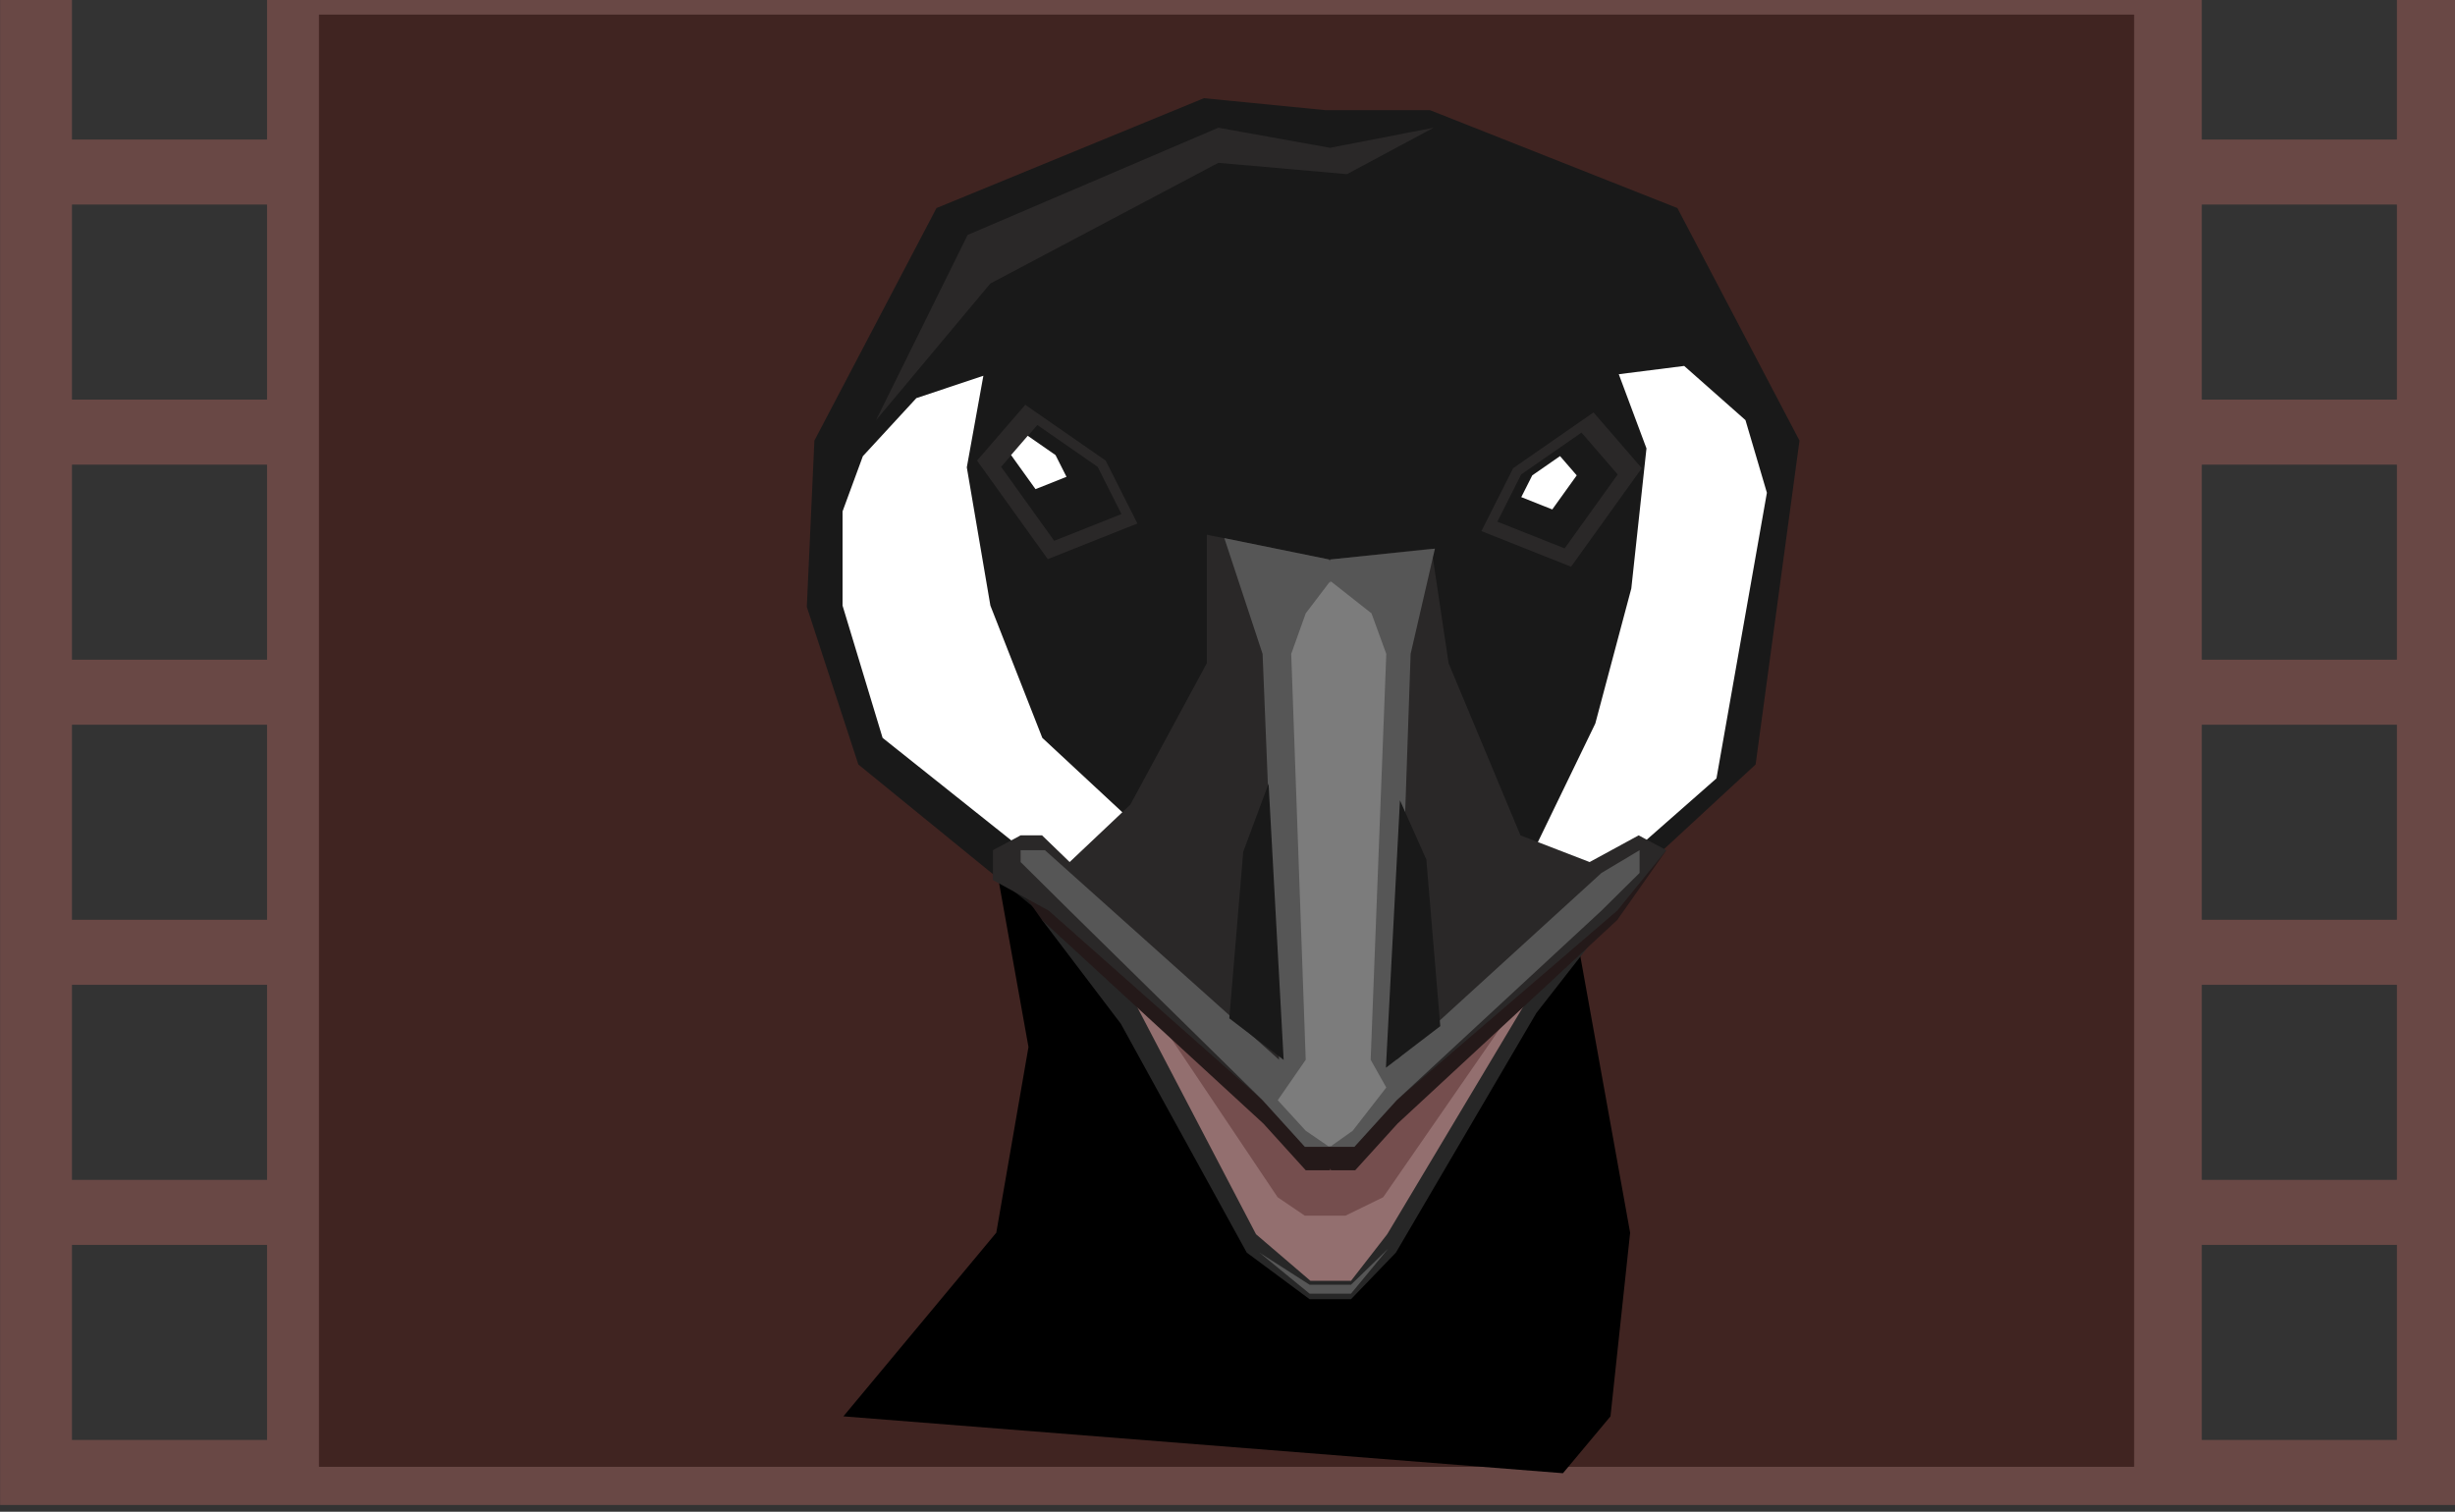 <?xml version="1.0" encoding="UTF-8" standalone="no"?>
<!DOCTYPE svg PUBLIC "-//W3C//DTD SVG 1.1//EN" "http://www.w3.org/Graphics/SVG/1.1/DTD/svg11.dtd">
<svg width="100%" height="100%" viewBox="0 0 151 93" version="1.1" xmlns="http://www.w3.org/2000/svg" xmlns:xlink="http://www.w3.org/1999/xlink" xml:space="preserve" xmlns:serif="http://www.serif.com/" style="fill-rule:evenodd;clip-rule:evenodd;stroke-linejoin:round;stroke-miterlimit:1.414;">
    <rect x="0" y="0" width="151" height="93" fill="#333333" stroke="none"/>
    <g transform="matrix(1,0,0,1,-2817.59,-2145.62)">
        <g transform="matrix(1,0,0,1,32.046,1002.57)">
            <g id="Film" transform="matrix(1,0,0,1,1705.07,1143.05)">
                <g transform="matrix(1,0,0,1,-10,-101.127)">
                    <path d="M1241.48,193.711L1090.48,193.711L1090.48,101.127L1094.9,101.127L1094.9,109.711L1106.9,109.711L1106.9,101.127L1225.9,101.127L1225.9,109.711L1237.9,109.711L1237.9,101.127L1241.48,101.127L1241.48,193.711ZM1106.9,193.711L1094.9,193.711L1106.9,193.711ZM1237.9,193.711L1225.9,193.711L1237.9,193.711ZM1106.9,177.711L1094.9,177.711L1094.9,189.711L1106.9,189.711L1106.9,177.711ZM1237.9,177.711L1225.9,177.711L1225.9,189.711L1237.9,189.711L1237.9,177.711ZM1106.9,161.711L1094.9,161.711L1094.9,173.711L1106.9,173.711L1106.9,161.711ZM1237.9,161.711L1225.9,161.711L1225.9,173.711L1237.9,173.711L1237.9,161.711ZM1237.9,145.711L1225.9,145.711L1225.9,157.711L1237.9,157.711L1237.9,145.711ZM1106.9,145.711L1094.9,145.711L1094.9,157.711L1106.9,157.711L1106.9,145.711ZM1237.9,129.711L1225.9,129.711L1225.9,141.711L1237.9,141.711L1237.9,129.711ZM1106.9,129.711L1094.9,129.711L1094.9,141.711L1106.9,141.711L1106.9,129.711ZM1237.9,113.711L1225.9,113.711L1225.9,125.711L1237.9,125.711L1237.9,113.711ZM1106.9,113.711L1094.9,113.711L1094.9,125.711L1106.9,125.711L1106.9,113.711Z" style="fill:rgb(105,72,69);"/>
                </g>
                <g transform="matrix(0.79,0,0,0.899,222.119,-90.43)">
                    <rect x="1111.36" y="101.589" width="141.322" height="99.375" style="fill:rgb(64,36,33);"/>
                </g>
            </g>
        </g>
        <g transform="matrix(1,0,0,1,32.046,1002.57)">
            <g id="Goose" transform="matrix(1.317,0,0,1.326,535.045,918.119)">
                <g transform="matrix(0.437,0,0,0.437,923.192,-4.354)">
                    <path d="M1966.36,498.125L1904.22,490.231L1907.66,509.292L1904.22,529.005L1887.88,548.502L1964.78,554.539L1969.86,548.502L1971.96,529.005L1966.36,498.125Z"/>
                </g>
                <g transform="matrix(0.437,0,0,0.374,923.192,27.479)">
                    <path d="M1939.4,393.751L1950.57,393.751L1977.01,405.896L1990.06,434.742L1985.37,474.92L1955.89,506.535L1939.4,502.09L1922.91,506.535L1889.48,474.92L1883.97,455.364L1884.78,434.742L1897.83,405.896L1926.41,392.267L1939.4,393.751Z" style="fill:rgb(25,25,25);"/>
                </g>
                <g transform="matrix(0.437,0,0,0.437,917.453,-4.354)">
                    <path d="M1922.25,495.811L1982.83,495.811L1975.07,505.682L1960.06,531.117L1955.26,536.067L1950.84,536.067L1944.12,531.117L1930.66,506.818L1922.25,495.811Z" style="fill:rgb(39,39,39);"/>
                </g>
                <g transform="matrix(0.437,0,0,0.437,917.453,-4.354)">
                    <path d="M1945.47,531.117L1950.84,534.531L1955.26,534.531L1959.23,530.704L1955.26,535.477L1950.84,535.477L1945.47,531.117Z" style="fill:rgb(86,86,86);"/>
                </g>
                <g transform="matrix(0.437,0,0,0.437,917.453,-4.354)">
                    <path d="M1927.55,495.811L1979.2,495.811L1959.13,529.167L1955.26,534.116L1950.93,534.116L1945.11,529.167L1927.55,495.811Z" style="fill:rgb(147,111,111);"/>
                </g>
                <g transform="matrix(0.437,0,0,0.437,917.453,-4.354)">
                    <path d="M1927.55,495.811L1979.2,495.811L1958.7,525.24L1954.66,527.202L1950.33,527.202L1947.42,525.24L1927.55,495.811Z" style="fill:rgb(117,78,78);"/>
                </g>
                <g transform="matrix(0.437,0,0,0.437,923.192,-4.354)">
                    <path d="M1939.89,515.939L1975.83,488.396L1970.58,495.811L1947.1,517.425L1942.58,522.374L1939.98,522.374L1939.93,522.193L1939.89,522.374L1937.29,522.374L1932.77,517.425L1909.11,495.811L1903.86,488.396L1939.89,515.939Z" style="fill:rgb(36,25,25);"/>
                </g>
                <g transform="matrix(0.437,0,0,0.328,923.192,50.899)">
                    <path d="M1902.84,415.138L1895.68,418.3L1889.96,426.515L1887.79,434.321L1887.79,447.645L1892.07,466.358L1926.61,502.769L1920.49,480.319L1909.14,466.358L1903.59,447.645L1901.07,428.091L1902.84,415.138Z" style="fill:white;"/>
                </g>
                <g transform="matrix(-0.437,0,0,0.328,2616.29,50.035)">
                    <path d="M1903.62,417.552L1896.63,416.383L1890.08,424.047L1887.79,434.321L1893.18,474.721L1920.68,506.723L1906.13,466.966L1902.28,447.855L1900.66,428.047L1903.62,417.552Z" style="fill:white;"/>
                </g>
                <g transform="matrix(0.437,0,0,0.437,923.192,-4.354)">
                    <path d="M1939.85,457.722L1939.89,457.535L1950.73,456.381L1952.56,468.545L1960.24,486.821L1967.63,489.655L1972.87,486.821L1975.83,488.396L1970.58,494.811L1947.01,514.939L1942.49,519.888L1939.89,519.888L1939.85,519.707L1939.8,519.888L1937.2,519.888L1932.68,514.939L1909.82,494.811L1903.86,491.567L1903.86,488.396L1906.82,486.821L1909.11,486.821L1912.06,489.655L1918.54,483.569L1926.72,468.545L1926.72,454.901L1939.8,457.535L1939.85,457.722Z" style="fill:rgb(42,40,40);"/>
                </g>
                <g transform="matrix(0.437,0,0,0.437,923.192,-4.354)">
                    <path d="M1939.85,457.722L1939.89,457.535L1951.1,456.381L1948.5,467.557L1947.01,510.645L1968.9,490.81L1972.97,488.396L1972.97,490.81L1968.9,494.811L1947.01,514.939L1942.49,519.888L1939.89,519.888L1939.85,519.707L1939.8,519.888L1937.2,519.888L1932.68,514.939L1912.06,494.811L1906.82,489.655L1906.82,488.396L1909.42,488.396L1934.44,510.645L1932.68,467.557L1928.59,455.266L1939.8,457.535L1939.85,457.722Z" style="fill:rgb(86,86,86);"/>
                </g>
                <g transform="matrix(0.437,0,0,0.437,923.192,-4.354)">
                    <path d="M1939.93,460.043L1939.98,459.857L1944.32,463.253L1945.9,467.557L1944.23,510.645L1945.9,513.591L1942.31,518.181L1939.89,519.888L1939.85,519.707L1939.8,519.888L1937.29,518.181L1934.3,514.939L1937.29,510.645L1935.74,467.557L1937.29,463.253L1939.89,459.857L1939.93,460.043Z" style="fill:rgb(124,124,124);"/>
                </g>
                <g transform="matrix(0.437,0,0,0.437,919.5,-5.774)">
                    <path d="M1941.77,484.578L1939.06,491.81L1937.57,509.497L1943.38,513.91L1941.77,484.578Z" style="fill:rgb(25,25,25);"/>
                </g>
                <g transform="matrix(-0.437,0,0,0.437,2622.79,-5.412)">
                    <path d="M1941.88,485.525L1939.06,491.81L1937.57,509.497L1943.38,513.91L1941.88,485.525Z" style="fill:rgb(25,25,25);"/>
                </g>
                <g>
                    <g transform="matrix(0.593,0,0,0.593,622.252,-63.634)">
                        <path d="M1913.05,425.034L1909.25,429.399L1914.82,437.108L1921.88,434.321L1919.38,429.399L1913.05,425.034Z" style="fill:rgb(42,40,40);"/>
                    </g>
                    <g transform="matrix(0.445,0,0,0.445,905.946,0.208)">
                        <path d="M1913.05,425.034L1909.25,429.399L1914.82,437.108L1921.88,434.321L1919.38,429.399L1913.05,425.034Z" style="fill:rgb(25,25,25);"/>
                    </g>
                    <g transform="matrix(0.205,0,0,0.205,1364.63,102.717)">
                        <path d="M1913.05,425.034L1909.25,429.399L1914.82,437.108L1921.88,434.321L1919.38,429.399L1913.05,425.034Z" style="fill:white;"/>
                    </g>
                </g>
                <g transform="matrix(-1,0,0,1,3539.92,0.353)">
                    <g transform="matrix(0.593,0,0,0.593,622.252,-63.634)">
                        <path d="M1913.05,425.034L1909.25,429.399L1914.82,437.108L1921.88,434.321L1919.38,429.399L1913.05,425.034Z" style="fill:rgb(42,40,40);"/>
                    </g>
                    <g transform="matrix(0.445,0,0,0.445,905.946,0.208)">
                        <path d="M1913.05,425.034L1909.25,429.399L1914.82,437.108L1921.88,434.321L1919.38,429.399L1913.05,425.034Z" style="fill:rgb(25,25,25);"/>
                    </g>
                    <g transform="matrix(0.205,0,0,0.205,1366.08,103.306)">
                        <path d="M1913.05,425.034L1909.25,429.399L1914.82,437.108L1921.88,434.321L1919.38,429.399L1913.05,425.034Z" style="fill:white;"/>
                    </g>
                </g>
                <g transform="matrix(0.437,0,0,0.437,923.192,-4.285)">
                    <path d="M1950.96,411.536L1939.89,413.669L1927.95,411.536L1901.16,422.918L1891.36,442.599L1903.58,428.081L1927.95,415.266L1941.7,416.468L1950.96,411.536Z" style="fill:rgb(42,40,40);"/>
                </g>
            </g>
        </g>
    </g>
</svg>
